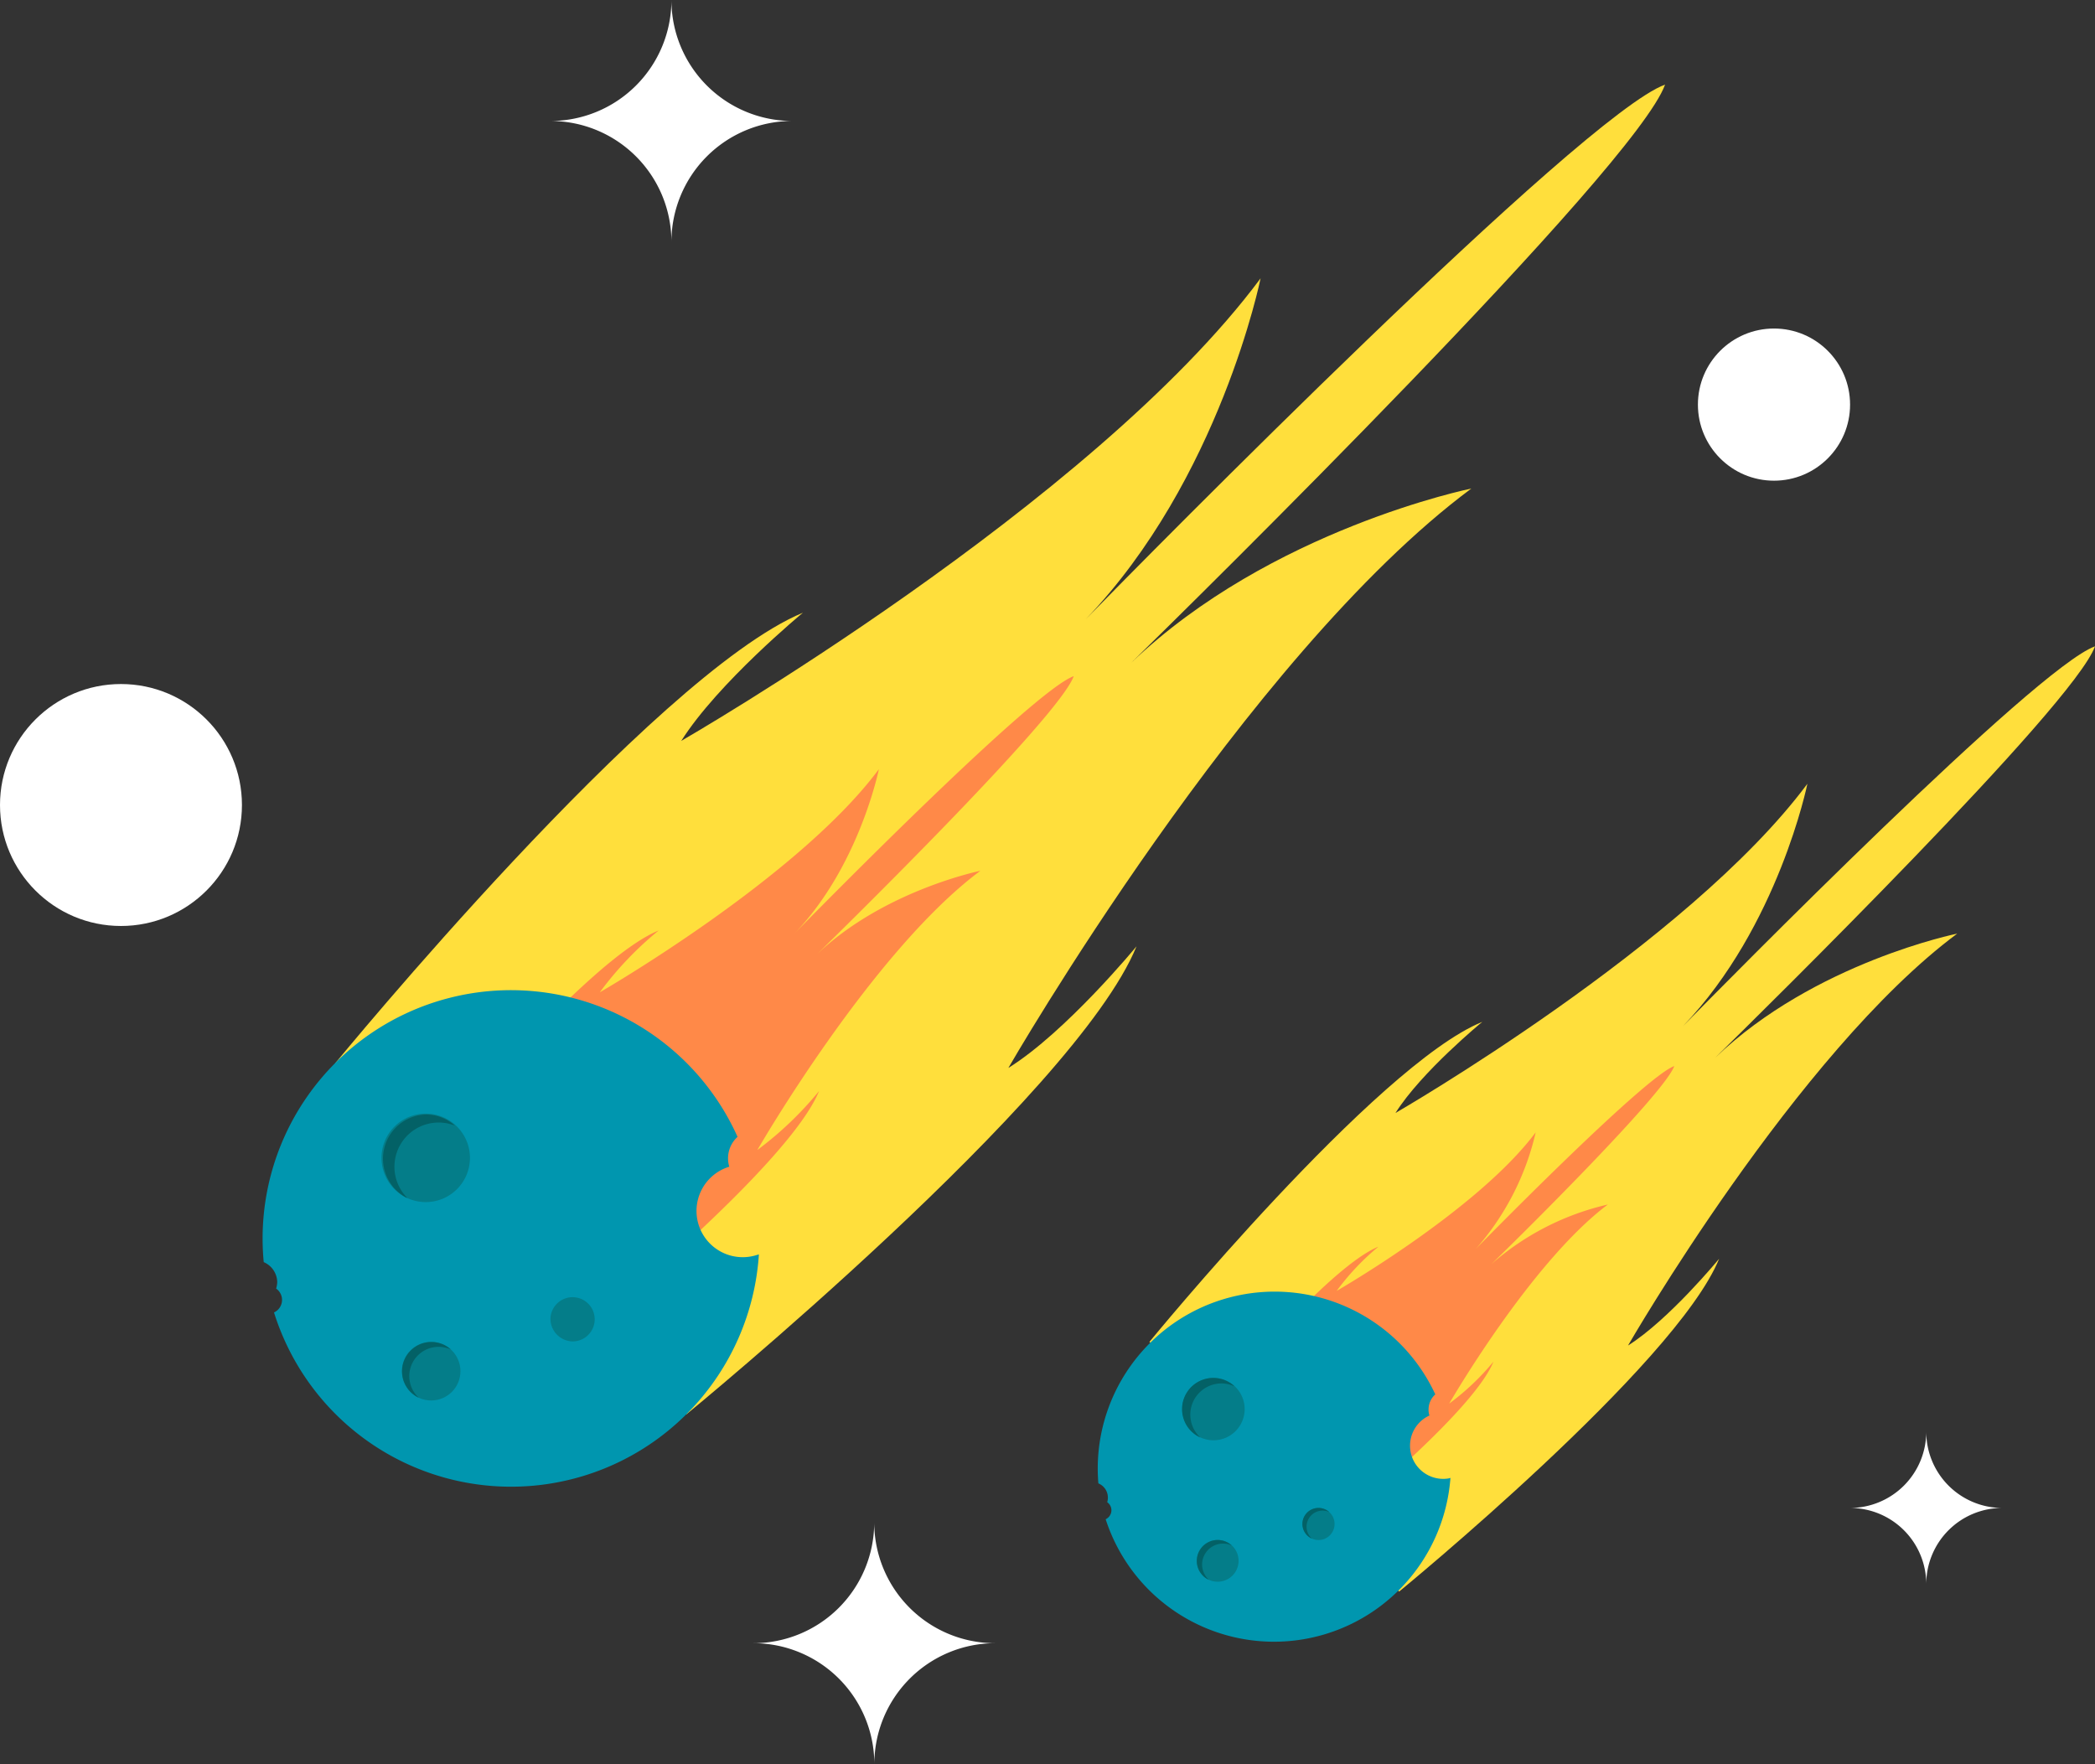 <svg xmlns="http://www.w3.org/2000/svg" viewBox="0 0 189.46 159.54"><rect x="0" y="0" width="189.46" height="159.54" fill="#333333" stroke="none"/><g id="Layer_2" data-name="Layer 2"><g id="Space"><g id="Meteor"><g id="Star"><path d="M71.66,10.94A10.94,10.94,0,0,1,60.72,0,10.94,10.94,0,0,1,49.78,10.94,10.94,10.94,0,0,1,60.72,21.88,10.94,10.94,0,0,1,71.66,10.94Z" fill="#fff"/><circle cx="10.94" cy="72.8" r="10.94" fill="#fff"/><path d="M90,148.6a10.93,10.93,0,0,1-10.94-10.93A10.93,10.93,0,0,1,68.13,148.6a10.94,10.94,0,0,1,10.94,10.94A10.94,10.94,0,0,1,90,148.6Z" fill="#fff"/><circle cx="160.43" cy="36.59" r="6.88" fill="#fff"/><path d="M181.08,136.37a6.89,6.89,0,0,1-6.88-6.89,6.9,6.9,0,0,1-6.89,6.89,6.89,6.89,0,0,1,6.89,6.88A6.88,6.88,0,0,1,181.08,136.37Z" fill="#fff"/></g><g id="Meteor_2" data-name="Meteor 2"><path d="M155.47,113.83s-4.51,5.5-8.24,7.85c0,0,15.25-26.46,29.77-37.25,0,0-12.91,2.61-21.87,11.21,4.07-4,32.42-31.86,34.33-37.19-5.34,1.92-33.36,30.37-37.25,34.34,8.62-9,11.24-21.91,11.24-21.91-10.79,14.52-37.25,29.77-37.25,29.77,2.35-3.73,7.85-8.24,7.85-8.24-9.62,3.92-30.1,28.94-30.1,28.94l11.3,11.28,11.28,11.3S151.55,123.45,155.47,113.83Z" fill="#ffdf3c"/><path d="M135.06,123.14a22.52,22.52,0,0,1-4,3.79s7.35-12.75,14.34-18a24.09,24.09,0,0,0-10.54,5.4c2-1.92,15.62-15.35,16.55-17.92-2.58.93-16.08,14.63-17.95,16.54a24.13,24.13,0,0,0,5.42-10.55c-5.21,7-18,14.34-18,14.34a22.23,22.23,0,0,1,3.78-4c-4.64,1.89-14.5,13.94-14.5,13.94l5.44,5.44,5.44,5.44S133.17,127.78,135.06,123.14Z" fill="#ff8948"/><path d="M131,133.7a3,3,0,0,1-1.73-5.69,1.61,1.61,0,0,1-.08-.54,1.83,1.83,0,0,1,.61-1.37,16,16,0,0,0-30.47,8.05,1.38,1.38,0,0,1,.86,1.28,1.42,1.42,0,0,1-.06.42.89.89,0,0,1,.38.73.9.9,0,0,1-.52.81,16,16,0,0,0,31.18-3.74Z" fill="#0096af"/><path d="M106.92,127.44a2.82,2.82,0,1,1,2.82,2.81A2.82,2.82,0,0,1,106.92,127.44Z" fill="#047d89"/><path d="M108.55,130a2.82,2.82,0,0,1,1.91-4.89,2.91,2.91,0,0,1,1.18.26,2.82,2.82,0,1,0-3.09,4.63Z" fill="#036166"/><path d="M108.23,141.16a1.89,1.89,0,1,1,1.88,1.88A1.88,1.88,0,0,1,108.23,141.16Z" fill="#047d89"/><path d="M109.32,142.87a1.91,1.91,0,0,1-.61-1.39,1.9,1.9,0,0,1,2.68-1.72,1.92,1.92,0,0,0-1.28-.49,1.89,1.89,0,0,0-.79,3.6Z" fill="#036166"/><path d="M117.79,137.82a1.45,1.45,0,1,1,1.45,1.45A1.45,1.45,0,0,1,117.79,137.82Z" fill="#047d89"/><path d="M118.63,139.13a1.42,1.42,0,0,1-.47-1.06,1.45,1.45,0,0,1,1.45-1.46,1.4,1.4,0,0,1,.61.14,1.43,1.43,0,0,0-1-.38,1.45,1.45,0,0,0-.61,2.76Z" fill="#036166"/></g><g id="Meteor_1" data-name="Meteor 1"><path d="M102.78,85.58s-6.35,7.73-11.59,11c0,0,21.44-37.22,41.87-52.4,0,0-18.16,3.68-30.77,15.77,5.73-5.61,45.6-44.81,48.29-52.3C143.07,10.39,103.66,50.4,98.19,56,110.32,43.36,114,25.17,114,25.17,98.82,45.59,61.61,67,61.61,67c3.31-5.24,11-11.59,11-11.59C59.12,61,30.32,96.15,30.32,96.15L46.21,112l15.87,15.9S97.26,99.1,102.78,85.58Z" fill="#ffdf3c"/><path d="M74.07,98.67A31.47,31.47,0,0,1,68.49,104S78.82,86.06,88.66,78.75c0,0-8.75,1.77-14.82,7.59,2.76-2.7,22-21.59,23.26-25.19-3.62,1.29-22.6,20.57-25.24,23.26,5.85-6.08,7.62-14.85,7.62-14.85-7.31,9.85-25.24,20.18-25.24,20.18a30.92,30.92,0,0,1,5.32-5.59c-6.52,2.66-20.4,19.61-20.4,19.61l7.66,7.65,7.65,7.65S71.41,105.19,74.07,98.67Z" fill="#ff8948"/><path d="M68.39,113.51a4.18,4.18,0,0,1-2.44-8,2.74,2.74,0,0,1-.11-.76,2.61,2.61,0,0,1,.86-1.94,22.46,22.46,0,0,0-42.85,11.33,2,2,0,0,1,1.22,1.8,2,2,0,0,1-.1.59,1.25,1.25,0,0,1-.19,2.16,22.46,22.46,0,0,0,43.85-5.25Z" fill="#0096af"/><path d="M34.5,104.71a4,4,0,1,1,4,4A4,4,0,0,1,34.5,104.71Z" fill="#047d89"/><path d="M36.8,108.3a4,4,0,0,1,4.33-6.51,3.91,3.91,0,0,0-2.67-1,4,4,0,0,0-1.66,7.55Z" fill="#036166"/><circle cx="38.99" cy="124" r="2.65" fill="#047d89"/><path d="M37.88,126.41a2.65,2.65,0,0,1,1.79-4.61,2.73,2.73,0,0,1,1.11.24,2.65,2.65,0,1,0-2.9,4.37Z" fill="#036166"/><path d="M49.78,119.31a2,2,0,1,1,2,2A2.05,2.05,0,0,1,49.78,119.31Z" fill="#047d89"/><path d="M51,121.16a2,2,0,0,1,2.23-3.36A2,2,0,1,0,51,121.16Z" fill="#036166"/></g></g></g></g></svg>